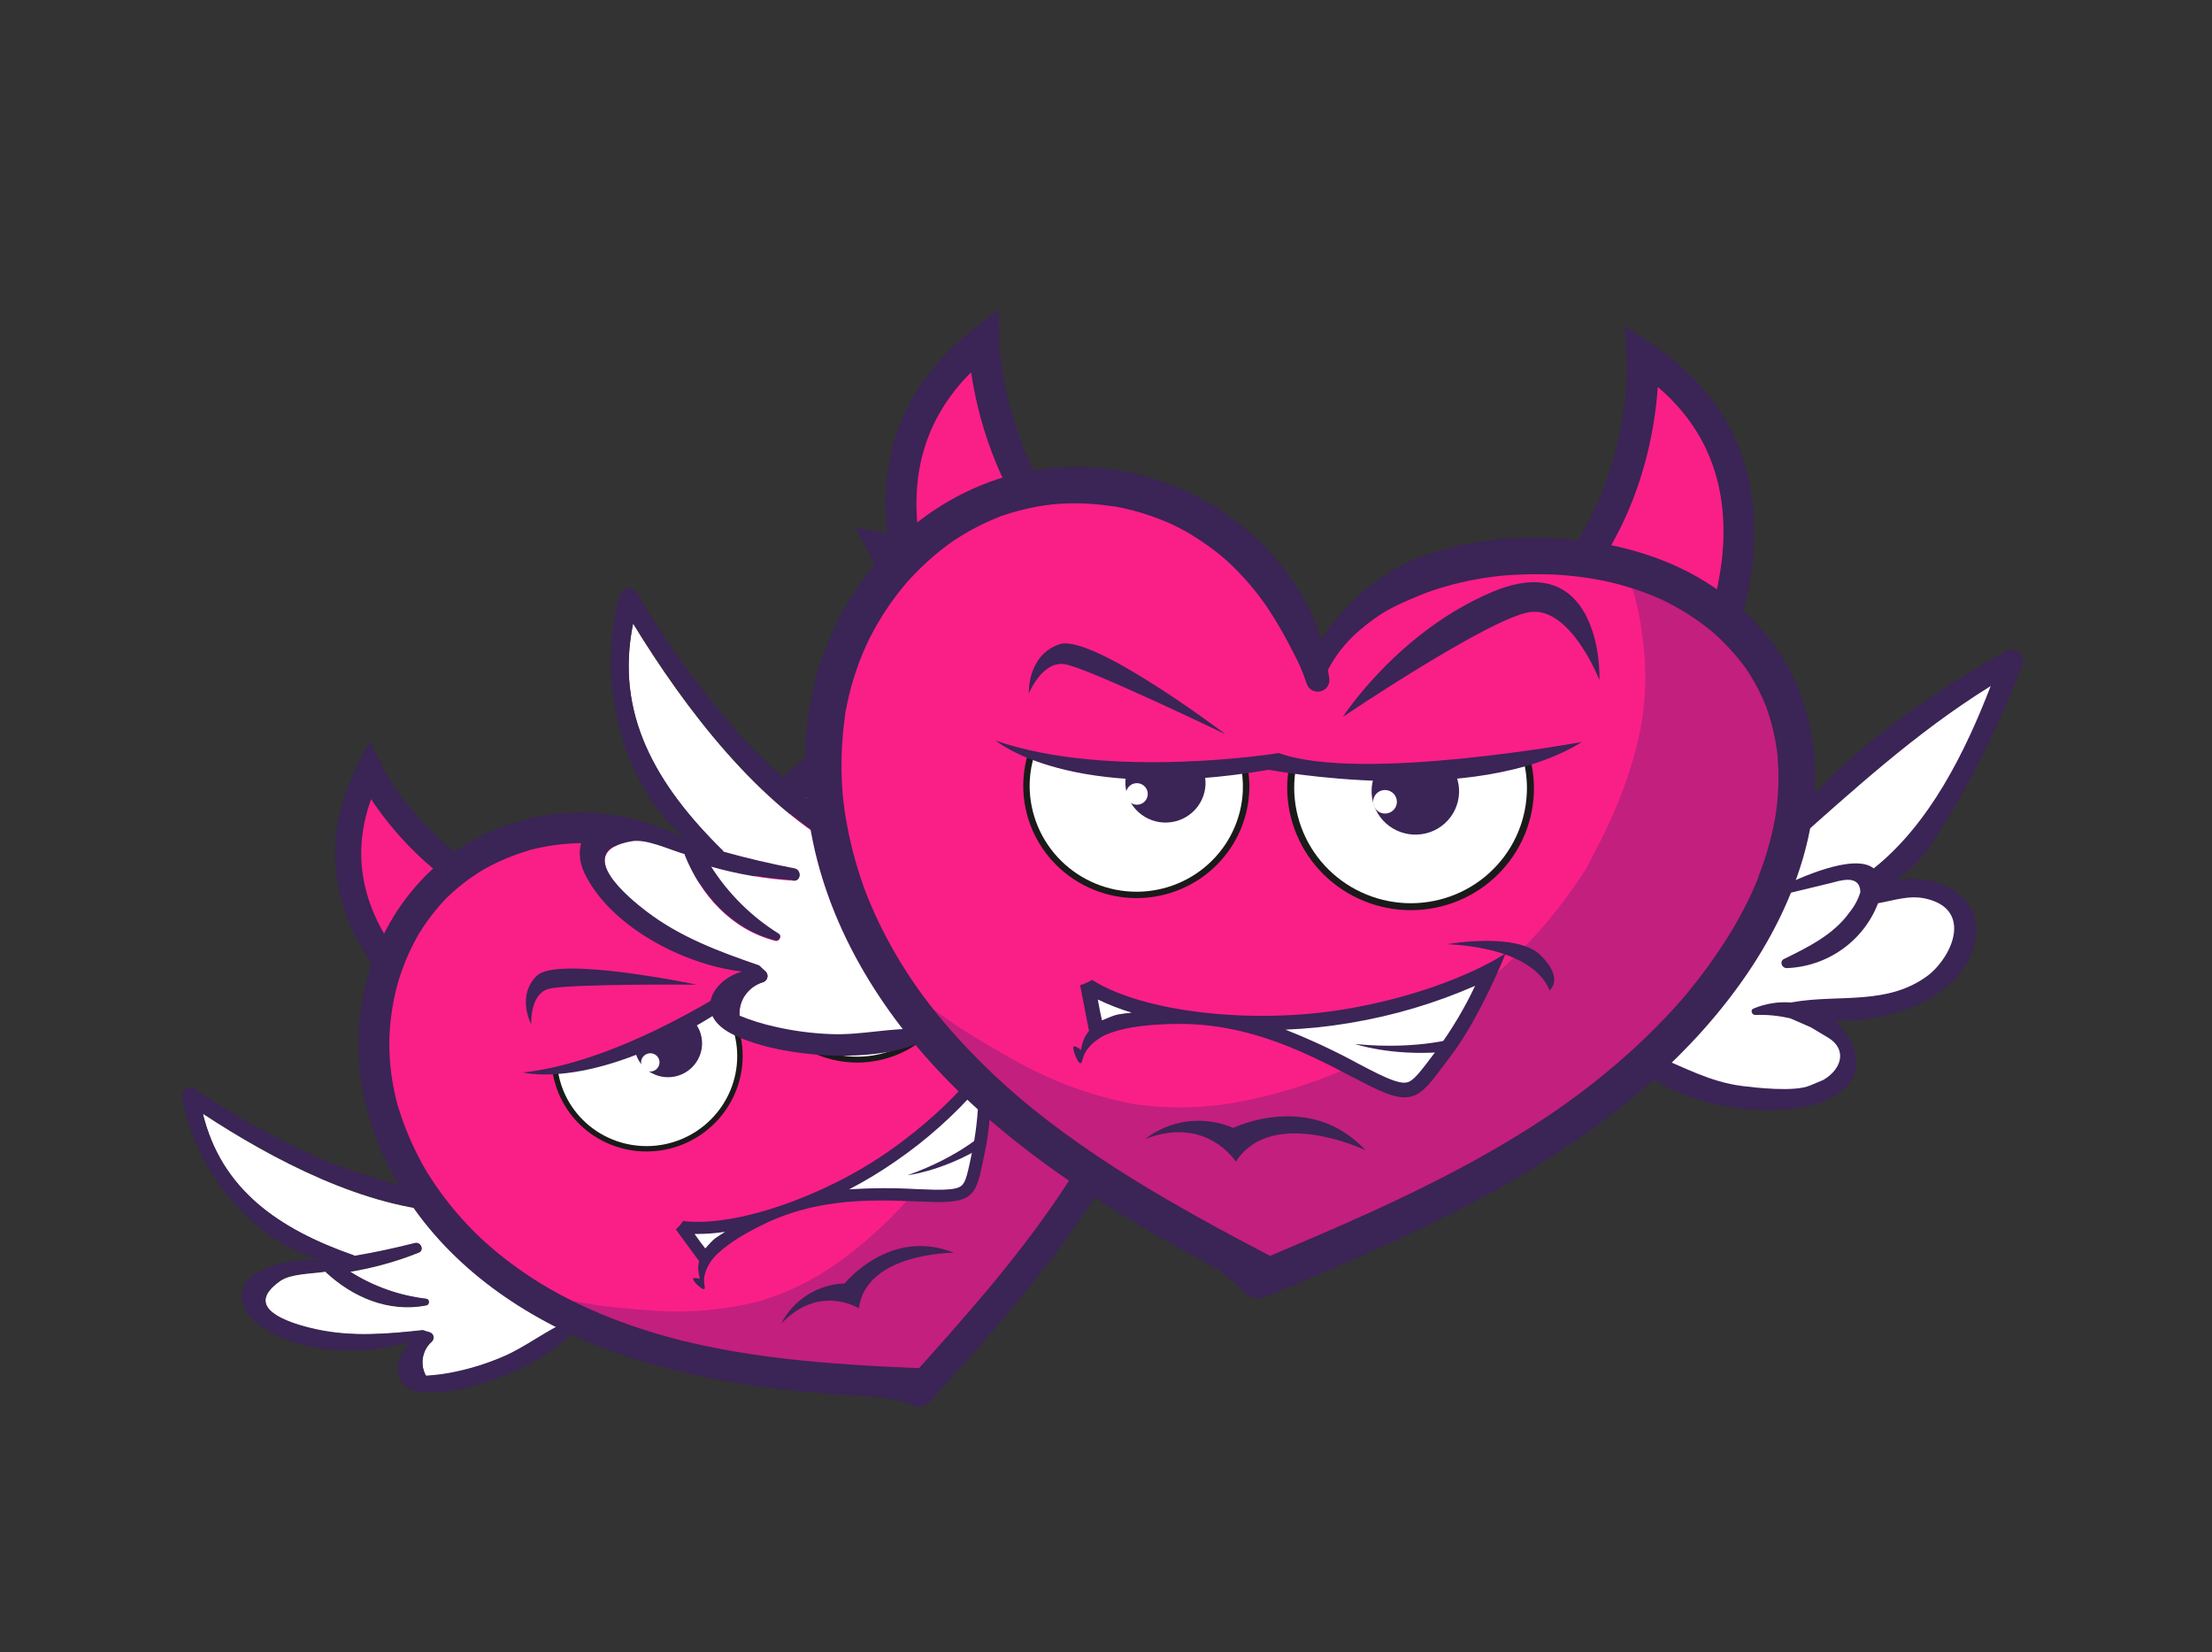 <svg width="83" height="62" viewBox="0 0 83 62" fill="none" xmlns="http://www.w3.org/2000/svg">
<rect x="0" y="0" width="83" height="62" fill="#333333" stroke="none"/>
<g clip-path="url(#clip0_2077_19499)">
<path d="M7.613 41.79C8.305 44.638 10.444 46.106 13.261 47.11C13.278 47.115 13.294 47.124 13.308 47.136C14.072 47.004 14.83 46.845 15.584 46.654C15.793 46.602 15.926 46.919 15.717 47.001C14.883 47.334 14.016 47.575 13.131 47.721C13.997 48.275 14.98 48.626 16.006 48.746C16.132 48.767 16.123 48.958 15.997 48.983C14.574 49.257 13.227 48.668 12.233 47.74L12.225 47.715C11.668 47.798 10.911 47.791 10.521 48.062C8.889 49.205 11.305 49.767 11.902 49.896C13.202 50.176 14.532 50.062 15.849 49.923C15.878 49.921 15.907 49.93 15.929 49.949C15.952 49.967 15.966 49.994 15.969 50.024C16.011 49.998 16.061 49.99 16.11 49.999C16.158 50.009 16.201 50.037 16.23 50.077C16.259 50.116 16.273 50.164 16.268 50.213C16.263 50.261 16.241 50.306 16.205 50.34C16.026 50.5 15.907 50.716 15.868 50.952C15.829 51.187 15.872 51.428 15.99 51.635C16.378 51.614 16.764 51.562 17.143 51.478C17.723 51.353 18.289 51.174 18.835 50.943C19.755 50.569 20.537 49.895 21.444 49.543C21.492 49.492 21.541 49.441 21.592 49.395C19.881 48.276 18.308 46.962 16.905 45.479C13.712 45.341 10.242 43.52 7.613 41.79Z" fill="white"/>
<path d="M16.424 44.958C14.977 44.417 13.435 44.075 12.007 43.464C10.363 42.741 8.79 41.867 7.309 40.856C7.257 40.822 7.196 40.804 7.133 40.805C7.071 40.806 7.011 40.826 6.96 40.862C6.909 40.898 6.871 40.949 6.851 41.007C6.829 41.065 6.827 41.128 6.843 41.188C7.294 43.829 9.434 46.667 12.234 47.319C11.318 47.176 10.378 47.341 9.563 47.788C8.843 48.258 8.992 49.106 9.558 49.589C10.969 50.781 13.629 50.931 15.456 50.314C14.703 50.972 14.649 52.16 15.937 52.241C17.578 52.345 20.739 51.143 21.699 49.721C21.754 49.671 21.806 49.618 21.856 49.563M21.435 49.521C20.528 49.873 19.744 50.542 18.826 50.921C18.281 51.152 17.715 51.331 17.135 51.456C16.756 51.541 16.37 51.594 15.982 51.615C15.866 51.407 15.824 51.166 15.865 50.93C15.904 50.694 16.024 50.479 16.205 50.32C16.241 50.287 16.263 50.242 16.268 50.194C16.272 50.146 16.259 50.097 16.23 50.059C16.199 50.02 16.157 49.993 16.109 49.98C16.067 49.968 16.06 49.967 15.999 49.948L15.932 49.925C15.906 49.913 15.878 49.906 15.849 49.906C14.516 50.053 13.205 50.16 11.895 49.879C11.298 49.749 8.882 49.187 10.514 48.043C10.899 47.77 11.661 47.78 12.219 47.697L12.227 47.722C13.22 48.648 14.567 49.238 15.992 48.965C16.111 48.941 16.126 48.746 16 48.728C14.975 48.608 13.991 48.257 13.125 47.703C14.01 47.556 14.877 47.315 15.711 46.983C15.92 46.899 15.793 46.593 15.579 46.634C14.823 46.825 14.067 46.99 13.302 47.118C13.289 47.105 13.273 47.096 13.256 47.09C10.436 46.105 8.301 44.622 7.607 41.771C10.243 43.494 13.713 45.336 16.896 45.451C18.299 46.934 19.872 48.249 21.583 49.368C21.532 49.414 21.484 49.466 21.435 49.516L21.435 49.521Z" fill="#3B2456"/>
<path d="M48.453 32.194C47.933 32.312 47.572 32.677 47.157 32.969C47.203 33.599 47.062 34.228 46.752 34.78C46.44 35.332 45.974 35.782 45.409 36.075C45.265 36.139 45.105 35.974 45.208 35.848C45.766 35.169 46.325 34.459 46.464 33.592C46.521 33.362 46.532 33.123 46.498 32.89C46.238 32.357 45.738 32.863 45.532 33.024C45.144 33.344 44.745 33.653 44.355 33.97C44.234 34.066 44.055 33.914 44.156 33.8C44.508 33.362 45.771 31.826 46.56 32.028C47.565 29.991 47.618 27.47 47.453 25.202C45.914 27.578 44.9 30.092 43.783 32.683C43.74 34.621 43.539 36.553 43.18 38.46C43.071 39.094 42.949 39.729 42.816 40.366C43.794 40.312 44.743 40.383 45.728 40.063C46.146 39.926 47.598 39.443 47.756 38.987L46.916 37.446L46.195 37.469C45.825 37.544 45.467 37.671 45.132 37.845C45.029 37.894 44.915 37.773 44.993 37.688C45.27 37.378 45.619 37.14 46.009 36.995C46.009 36.995 46.004 36.98 46.035 36.972C47.264 36.101 48.839 35.789 49.56 34.334C50.027 33.421 49.931 31.86 48.453 32.194Z" fill="white"/>
<path d="M42.679 40.993C44.592 41.456 47.78 40.48 48.664 38.89C49.093 38.116 48.585 37.372 47.832 37.038C47.738 36.998 47.641 36.965 47.541 36.939C49.189 36.174 50.748 34.656 50.528 32.966C50.308 31.299 48.501 31.252 47.361 32.076C47.863 31.334 47.969 30.372 48.043 29.522C48.224 27.722 48.241 25.911 48.094 24.11C48.077 24.044 48.042 23.985 47.994 23.938C47.944 23.89 47.881 23.857 47.813 23.844C47.746 23.83 47.676 23.835 47.612 23.859C47.548 23.883 47.492 23.923 47.45 23.977C45.939 26.114 44.527 28.5 43.779 31.009" fill="#3B2456"/>
<path d="M48.482 32.189C47.962 32.307 47.6 32.674 47.185 32.964C47.232 33.593 47.091 34.222 46.779 34.774C46.469 35.326 46.002 35.776 45.438 36.068C45.287 36.133 45.133 35.968 45.236 35.842C45.778 35.165 46.344 34.454 46.493 33.586C46.549 33.356 46.56 33.117 46.526 32.884C46.256 32.353 45.757 32.86 45.561 33.018C45.171 33.339 44.774 33.647 44.383 33.964C44.262 34.061 44.084 33.908 44.183 33.794C44.537 33.363 45.801 31.833 46.589 32.021C47.593 29.986 47.644 27.449 47.482 25.197C45.942 27.571 44.929 30.085 43.812 32.677C43.769 34.615 43.567 36.547 43.207 38.454C43.098 39.088 42.977 39.724 42.843 40.361C43.822 40.306 44.77 40.378 45.756 40.058C46.131 39.935 47.349 39.531 47.702 39.12L48.004 38.787C48.396 38.217 48.273 37.584 47.586 37.506L46.936 37.441L46.232 37.462C45.862 37.538 45.504 37.665 45.169 37.839C45.066 37.887 44.952 37.767 45.03 37.681C45.307 37.371 45.657 37.134 46.048 36.989C46.055 36.972 46.058 36.971 46.058 36.971L46.064 36.97C47.294 36.098 48.868 35.787 49.617 34.329C50.054 33.415 49.959 31.854 48.482 32.189Z" fill="white"/>
<path d="M33.01 20.436C33.01 20.436 34.827 23.705 33.974 27.616L39.058 29.025C39.058 29.025 39.629 21.381 33.01 20.436Z" fill="#FA1F87"/>
<path d="M34.545 27.265L38.584 28.379C38.564 27.302 38.383 26.235 38.047 25.213C37.305 23.04 35.899 21.662 33.862 21.108C34.337 22.321 35.003 24.62 34.545 27.265ZM39.511 29.656L33.39 27.965L33.488 27.516C34.289 23.841 32.59 20.706 32.573 20.674L32.097 19.813L33.079 19.952C35.98 20.366 38.022 22.086 38.982 24.927C39.419 26.257 39.612 27.655 39.55 29.056L39.511 29.656Z" fill="#3B2456"/>
<path d="M17.422 38.781L19.198 33.827C15.498 32.269 13.863 28.907 13.863 28.907C10.826 34.841 17.422 38.781 17.422 38.781Z" fill="#FA1F87"/>
<path d="M13.926 29.985C13.21 31.961 13.53 33.9 14.886 35.756C15.531 36.618 16.302 37.38 17.174 38.016L18.582 34.089C16.146 32.935 14.644 31.073 13.926 29.985ZM17.166 39.201C15.981 38.445 14.944 37.482 14.104 36.359C12.328 33.941 12.094 31.289 13.423 28.687L13.874 27.807L14.307 28.691C14.318 28.725 15.916 31.912 19.392 33.373L19.816 33.551L17.681 39.507L17.166 39.201Z" fill="#3B2456"/>
<path d="M34.233 52.208C29.548 52.331 24.92 51.222 20.819 48.995C19.248 48.139 17.75 47.107 16.599 45.744C15.008 43.842 14.18 41.421 14.274 38.943C14.387 36.465 15.414 34.111 17.159 32.328C18.474 30.994 20.831 31.082 22.691 31.3C24.571 31.515 26.304 32.403 27.565 33.799C28.266 31.691 29.503 29.863 31.319 28.555C33.136 27.247 35.454 26.599 37.664 26.925C39.873 27.252 41.939 28.583 43.001 30.537C43.825 32.051 44.026 33.843 43.822 35.554C43.618 37.264 43.032 38.915 42.356 40.506C41.784 41.886 41.102 43.218 40.316 44.491C39.35 46.022 38.189 47.416 37.028 48.816C36.104 49.936 35.159 51.093 34.233 52.208Z" fill="#FA1F87"/>
<path opacity="0.25" d="M43.416 31.803C42.792 29.582 41.171 27.551 38.996 26.67C38.709 26.557 38.414 26.464 38.115 26.389C38.048 26.375 37.98 26.375 37.913 26.389C37.846 26.403 37.784 26.431 37.729 26.472L37.669 26.364C37.263 26.41 36.861 26.484 36.465 26.584C36.469 26.595 36.473 26.608 36.477 26.621C36.51 26.678 36.543 26.735 36.575 26.794C36.306 26.591 36.021 26.409 35.723 26.25C35.652 26.221 35.572 26.219 35.499 26.244C35.427 26.269 35.366 26.32 35.328 26.387C35.291 26.454 35.278 26.531 35.293 26.605C35.308 26.68 35.349 26.746 35.408 26.793C35.893 27.239 36.317 27.744 36.672 28.297C36.761 28.43 36.848 28.564 36.932 28.698C36.977 28.771 37.02 28.844 37.064 28.916C37.064 28.916 37.08 28.945 37.088 28.957L37.161 29.084C37.326 29.38 37.473 29.685 37.602 29.997C37.663 30.145 37.721 30.295 37.773 30.447C37.8 30.528 37.826 30.609 37.852 30.689L37.887 30.796L37.898 30.827C37.9 30.836 37.904 30.848 37.91 30.864C37.931 30.928 37.951 30.992 37.963 31.058L37.971 31.082C37.994 31.153 38.009 31.227 38.025 31.299C38.074 31.5 38.117 31.703 38.154 31.907C38.295 32.712 38.367 33.528 38.37 34.345C38.372 34.507 38.369 34.732 38.364 34.941C38.358 35.17 38.348 35.398 38.336 35.626C38.331 35.736 38.325 35.843 38.323 35.949C38.288 36.222 38.246 36.494 38.196 36.765C38.146 37.036 38.092 37.298 38.03 37.562C38 37.69 37.968 37.817 37.935 37.946L37.904 38.073L37.848 38.265C37.699 38.778 37.525 39.283 37.326 39.779C37.127 40.276 36.902 40.771 36.653 41.265C36.528 41.508 36.398 41.746 36.262 41.98L36.221 42.053L36.212 42.066L36.111 42.236C36.038 42.358 35.965 42.477 35.888 42.596C35.308 43.51 34.647 44.373 33.915 45.173C33.828 45.269 33.741 45.365 33.645 45.462L33.508 45.604L33.472 45.642L33.414 45.699C33.208 45.904 32.996 46.104 32.78 46.3C32.35 46.688 31.898 47.051 31.425 47.386C30.972 47.711 30.493 47.995 29.991 48.238C29.727 48.366 29.458 48.483 29.185 48.587C29.052 48.638 28.919 48.685 28.784 48.729L28.58 48.796C28.481 48.828 28.508 48.819 28.408 48.843C27.197 49.144 25.948 49.26 24.705 49.187C24.055 49.15 23.409 49.092 22.763 49.016C22.117 48.94 21.499 48.815 20.877 48.684C20.559 48.62 20.241 48.552 19.927 48.484C19.846 48.474 19.764 48.497 19.699 48.546C19.634 48.595 19.591 48.668 19.58 48.748C19.571 48.828 19.594 48.908 19.643 48.972C19.692 49.036 19.764 49.078 19.844 49.091C20.841 49.352 21.844 49.612 22.854 49.834C22.863 49.899 22.893 49.958 22.938 50.004C22.983 50.051 23.042 50.082 23.106 50.094C23.85 50.247 24.593 50.403 25.335 50.572C25.695 50.653 26.05 50.755 26.406 50.852C26.784 50.957 27.174 51.029 27.557 51.109C29.027 51.412 30.502 51.723 31.988 51.952C32.7 52.061 33.467 52.123 34.17 51.944C34.883 51.758 35.523 51.361 36.005 50.807C36.443 50.33 36.773 49.773 37.122 49.238L38.361 47.334C39.904 44.962 41.547 42.6 42.634 39.977C43.691 37.409 44.175 34.525 43.416 31.803Z" fill="#232364"/>
<path d="M34.122 52.66C34.246 52.749 34.4 52.787 34.552 52.766C34.704 52.744 34.842 52.666 34.937 52.547C37.077 50.164 39.229 47.767 40.974 45.077C42.614 42.545 43.905 39.748 44.379 36.765C44.87 33.675 44.436 30.253 42.104 27.981C41.046 26.954 39.648 26.332 38.19 26.104C36.582 25.854 34.927 26.113 33.404 26.672C31.969 27.199 30.564 27.997 29.478 29.081C29.189 29.349 28.933 29.65 28.714 29.977C28.514 30.293 28.333 30.619 28.172 30.956C27.881 31.584 27.692 32.253 27.612 32.938C27.399 32.692 27.166 32.463 26.915 32.254C26.33 31.784 25.678 31.404 24.98 31.124C23.539 30.526 21.954 30.346 20.41 30.605C18.813 30.868 17.327 31.594 16.14 32.692C15.071 33.712 14.288 34.991 13.869 36.402C13.439 37.822 13.341 39.319 13.584 40.779C13.869 42.344 14.484 43.83 15.39 45.139C17.182 47.783 19.957 49.606 22.939 50.695C26.199 51.885 29.685 52.251 33.136 52.424M43.395 33.818C43.438 34.571 43.409 35.328 43.31 36.077C43.224 36.767 43.093 37.451 42.919 38.125C42.868 38.332 42.86 38.351 42.8 38.556C42.75 38.729 42.697 38.901 42.642 39.07C42.53 39.411 42.409 39.749 42.279 40.084C42.026 40.737 41.74 41.377 41.426 42.007C41.263 42.33 41.094 42.649 40.918 42.964C40.748 43.267 40.628 43.471 40.428 43.795C38.827 46.4 36.821 48.725 34.782 51.003L34.484 51.335C32.801 51.264 31.126 51.171 29.458 50.979C28.596 50.88 27.743 50.752 26.894 50.587C26.49 50.51 26.088 50.422 25.689 50.326C25.302 50.23 25.084 50.171 24.686 50.055C23.954 49.841 23.235 49.586 22.531 49.293C22.177 49.145 21.827 48.985 21.481 48.814C21.155 48.652 20.813 48.469 20.571 48.326C19.928 47.95 19.314 47.526 18.735 47.059C18.443 46.823 18.162 46.575 17.893 46.315L17.877 46.299C17.869 46.292 17.862 46.285 17.855 46.277C17.827 46.251 17.801 46.223 17.773 46.196C17.705 46.127 17.639 46.059 17.572 45.989C17.441 45.849 17.312 45.707 17.185 45.562C16.947 45.286 16.721 45 16.507 44.705C16.407 44.565 16.309 44.424 16.214 44.28C16.162 44.2 16.111 44.12 16.06 44.039L15.999 43.941C15.993 43.922 15.982 43.913 15.978 43.906C15.975 43.899 15.973 43.889 15.959 43.873C15.587 43.23 15.28 42.552 15.043 41.848C15.02 41.776 14.996 41.704 14.974 41.636C14.959 41.59 14.945 41.546 14.93 41.5L14.916 41.458C14.868 41.274 14.824 41.088 14.786 40.901C14.718 40.568 14.669 40.231 14.64 39.892C14.626 39.733 14.617 39.574 14.612 39.415C14.61 39.361 14.61 39.309 14.609 39.255C14.606 39.248 14.608 39.228 14.607 39.214C14.608 39.138 14.609 39.061 14.61 38.979C14.621 38.633 14.652 38.288 14.703 37.946C14.752 37.613 14.82 37.283 14.907 36.958C14.913 36.94 14.939 36.843 14.947 36.819C14.973 36.735 15 36.651 15.028 36.566C15.084 36.399 15.146 36.233 15.212 36.069C15.338 35.76 15.483 35.457 15.646 35.165L15.692 35.082L15.731 35.018C15.773 34.95 15.815 34.884 15.858 34.818C15.955 34.67 16.056 34.527 16.162 34.386C16.264 34.252 16.369 34.123 16.479 33.995C16.526 33.942 16.573 33.89 16.621 33.837L16.708 33.742L16.741 33.708L16.773 33.678C17.032 33.427 17.308 33.195 17.6 32.983C17.741 32.881 17.89 32.783 18.033 32.693C18.137 32.629 18.278 32.55 18.458 32.457C18.786 32.29 19.125 32.147 19.473 32.028C19.564 31.998 19.656 31.968 19.748 31.938L19.825 31.913L19.904 31.887C20.091 31.839 20.28 31.798 20.47 31.763C20.841 31.695 21.217 31.654 21.594 31.64L21.756 31.636C21.843 31.636 21.931 31.638 22.018 31.641C22.209 31.648 22.399 31.663 22.59 31.69C22.93 31.73 23.267 31.792 23.598 31.875L23.617 31.878L23.636 31.885L23.766 31.921C23.844 31.944 23.92 31.968 23.997 31.993C24.17 32.054 24.337 32.111 24.504 32.18C24.82 32.31 25.129 32.457 25.427 32.622L25.524 32.675L25.559 32.696C25.636 32.742 25.708 32.789 25.789 32.837C25.941 32.932 26.092 33.031 26.241 33.133C26.522 33.324 26.794 33.532 27.063 33.738C27.32 33.934 27.56 34.15 27.781 34.385C27.843 34.455 27.93 34.498 28.024 34.506C28.118 34.514 28.212 34.486 28.286 34.428C28.361 34.37 28.41 34.286 28.425 34.194C28.439 34.101 28.417 34.007 28.364 33.93C28.314 33.855 28.262 33.781 28.211 33.708C28.237 33.138 28.377 32.579 28.622 32.062C28.752 31.778 28.903 31.505 29.076 31.245C29.27 30.973 29.482 30.714 29.71 30.469C29.924 30.224 30.154 29.992 30.398 29.775C30.656 29.545 30.926 29.328 31.207 29.126C31.345 29.027 31.484 28.932 31.625 28.84C31.7 28.791 31.776 28.744 31.852 28.697L31.951 28.636L32.002 28.607C32.329 28.422 32.661 28.248 33.002 28.091C33.685 27.772 34.401 27.528 35.136 27.365C35.513 27.285 35.895 27.229 36.279 27.196C36.466 27.181 36.653 27.171 36.842 27.167C36.842 27.167 36.986 27.169 37.002 27.169C37.099 27.171 37.194 27.175 37.289 27.18C37.633 27.201 37.975 27.244 38.313 27.309C38.451 27.337 38.59 27.366 38.726 27.402L38.807 27.425L38.916 27.457C39.007 27.485 39.098 27.515 39.183 27.549C39.497 27.658 39.802 27.791 40.095 27.946L40.169 27.985C40.18 27.992 40.227 28.018 40.239 28.026C40.312 28.069 40.386 28.114 40.456 28.161C40.599 28.255 40.738 28.354 40.873 28.459C41.002 28.559 41.126 28.666 41.246 28.776C41.274 28.801 41.302 28.828 41.329 28.854L41.343 28.867C41.346 28.874 41.357 28.881 41.367 28.892C41.432 28.961 41.499 29.03 41.563 29.102C41.787 29.351 41.993 29.616 42.178 29.896C42.221 29.96 42.262 30.024 42.302 30.09L42.316 30.112L42.324 30.136L42.381 30.235C42.465 30.386 42.543 30.534 42.618 30.696C42.765 31.009 42.892 31.331 42.998 31.661C43.059 31.847 43.084 31.941 43.123 32.099C43.17 32.292 43.211 32.486 43.245 32.682C43.314 33.058 43.361 33.438 43.386 33.821L43.395 33.818Z" fill="#3B2456"/>
<path d="M28.975 36.939C28.797 36.997 28.62 37.068 28.438 37.131C28.477 37.25 28.516 37.369 28.566 37.485C28.762 37.956 29.05 38.383 29.413 38.743C29.777 39.102 30.209 39.386 30.684 39.58C31.159 39.773 31.668 39.871 32.183 39.869C32.697 39.866 33.207 39.763 33.682 39.566C34.157 39.368 34.59 39.08 34.954 38.718C35.318 38.355 35.607 37.925 35.804 37.453C36.001 36.98 36.103 36.474 36.104 35.964C36.104 35.454 36.003 34.949 35.807 34.478C35.65 34.102 35.433 33.753 35.166 33.445C33.493 35.104 31.119 36.194 28.975 36.939Z" fill="#1A1A1A"/>
<path d="M28.975 36.939L28.647 37.057C28.683 37.173 28.724 37.288 28.771 37.4C28.956 37.844 29.228 38.247 29.571 38.586C29.913 38.925 30.321 39.193 30.769 39.375C31.217 39.557 31.697 39.65 32.182 39.648C32.667 39.646 33.148 39.549 33.596 39.362C34.502 38.986 35.222 38.269 35.598 37.369C35.973 36.469 35.975 35.459 35.601 34.563C35.455 34.212 35.254 33.886 35.006 33.597C33.343 35.17 31.051 36.217 28.975 36.939Z" fill="white"/>
<path d="M30.985 36.149C30.997 36.286 31.031 36.42 31.084 36.547C31.225 36.884 31.495 37.151 31.835 37.29C32.175 37.428 32.558 37.427 32.898 37.286C33.239 37.144 33.51 36.875 33.651 36.536C33.792 36.198 33.793 35.818 33.653 35.481C33.566 35.273 33.429 35.09 33.254 34.948C32.529 35.403 31.77 35.804 30.985 36.149Z" fill="#3B2456"/>
<path d="M31.289 36.871C31.328 36.963 31.401 37.035 31.494 37.073C31.586 37.111 31.69 37.11 31.783 37.072C31.875 37.033 31.949 36.96 31.987 36.868C32.025 36.776 32.026 36.673 31.988 36.581C31.969 36.536 31.941 36.495 31.906 36.46C31.871 36.425 31.829 36.398 31.784 36.38C31.738 36.361 31.689 36.352 31.639 36.352C31.59 36.352 31.541 36.362 31.495 36.381C31.402 36.42 31.329 36.493 31.291 36.585C31.252 36.676 31.252 36.779 31.289 36.871Z" fill="white"/>
<path d="M25.994 38.277C25.049 38.881 24.171 39.371 23.063 39.601C22.551 39.707 21.955 39.778 21.491 39.922C21.238 40.001 20.978 40.056 20.715 40.087C20.753 40.408 20.835 40.722 20.96 41.021C21.323 41.892 22.021 42.583 22.901 42.94C23.78 43.297 24.768 43.293 25.648 42.927C26.527 42.561 27.227 41.865 27.592 40.99C27.957 40.116 27.958 39.136 27.595 38.265C27.468 37.961 27.298 37.676 27.09 37.419C26.748 37.734 26.382 38.02 25.994 38.277Z" fill="#1A1A1A"/>
<path d="M25.994 38.277C25.049 38.881 24.171 39.371 23.063 39.601C22.551 39.707 21.955 39.778 21.491 39.923C21.303 39.981 21.112 40.027 20.917 40.06C20.953 40.364 21.03 40.661 21.148 40.944C21.491 41.765 22.149 42.416 22.979 42.753C23.808 43.09 24.74 43.086 25.57 42.742C26.4 42.397 27.059 41.739 27.404 40.915C27.748 40.09 27.749 39.165 27.406 38.343C27.288 38.061 27.13 37.796 26.938 37.556C26.642 37.819 26.326 38.06 25.994 38.277Z" fill="white"/>
<path d="M23.82 39.392C23.836 39.478 23.861 39.562 23.895 39.644C24.024 39.952 24.272 40.197 24.584 40.324C24.895 40.451 25.246 40.449 25.558 40.32C25.87 40.19 26.118 39.942 26.247 39.632C26.376 39.322 26.377 38.974 26.248 38.665C26.187 38.522 26.1 38.391 25.991 38.279C25.273 38.737 24.592 39.129 23.82 39.392Z" fill="#3B2456"/>
<path d="M24.72 39.728C24.738 39.77 24.747 39.815 24.747 39.86C24.747 39.905 24.738 39.95 24.72 39.991C24.703 40.033 24.677 40.071 24.645 40.103C24.613 40.135 24.575 40.161 24.533 40.178C24.448 40.213 24.352 40.214 24.268 40.179C24.183 40.145 24.115 40.078 24.08 39.995C24.046 39.911 24.046 39.816 24.081 39.732C24.116 39.648 24.183 39.581 24.268 39.546C24.31 39.528 24.355 39.519 24.4 39.519C24.446 39.518 24.491 39.527 24.533 39.544C24.575 39.561 24.613 39.586 24.645 39.617C24.677 39.649 24.703 39.687 24.72 39.728Z" fill="white"/>
<path d="M36.488 32.342C36.488 32.342 30.659 36.522 27.928 36.763C27.928 36.763 23.461 39.827 19.626 40.24C19.626 40.24 22.616 41.049 27.867 37.38C27.867 37.38 34.311 35.725 36.488 32.342Z" fill="#3B2456"/>
<path d="M36.153 30.322C36.153 30.322 34.307 28.576 33.219 29.322C32.131 30.068 29.278 34.856 29.278 34.856C29.278 34.856 29.705 31.655 31.892 29.23C34.079 26.805 35.734 29.365 36.153 30.322Z" fill="#3B2456"/>
<path d="M26.142 36.946C26.142 36.946 20.929 35.847 20.145 36.609C19.361 37.371 19.935 38.439 19.935 38.439C19.935 38.439 19.868 37.31 20.576 37.107C21.284 36.904 26.142 36.946 26.142 36.946Z" fill="#3B2456"/>
<path d="M35.794 47.005C35.794 47.005 32.506 46.99 32.225 49.089C32.225 49.089 30.748 48.149 29.309 49.669C29.535 49.228 29.875 48.854 30.295 48.587C30.715 48.321 31.199 48.171 31.696 48.154C31.696 48.154 33.392 46.038 35.794 47.005Z" fill="#3B2456"/>
<path d="M25.631 45.812C27.538 46.06 30.909 44.912 33.366 43.183C36.107 41.26 37.16 39.448 37.16 39.448C37.16 39.448 37.297 41.618 36.97 43.15C36.644 44.682 36.694 45.135 35.092 45.101C33.489 45.068 31.113 44.786 28.783 45.874C26.453 46.963 26.562 47.718 26.419 47.561C26.325 47.456 25.742 46.65 25.359 46.128C25.463 46.035 25.554 45.929 25.631 45.812Z" fill="#3B2456"/>
<path d="M35.103 44.64C34.886 44.636 34.654 44.626 34.41 44.617C33.562 44.567 32.711 44.57 31.862 44.626C32.474 44.307 33.065 43.949 33.631 43.554C34.773 42.766 35.81 41.839 36.721 40.796C36.72 41.553 36.65 42.309 36.51 43.054C36.482 43.181 36.457 43.3 36.435 43.413C36.267 44.234 36.2 44.452 35.985 44.545C35.828 44.619 35.535 44.645 35.103 44.64ZM26.064 46.299C26.447 46.304 26.83 46.277 27.209 46.219C26.939 46.4 26.689 46.609 26.464 46.843C26.345 46.696 26.214 46.513 26.065 46.305L26.064 46.299Z" fill="white"/>
<path d="M35.359 39.976C35.359 39.976 37.187 38.675 38.197 39.033C39.206 39.392 38.919 39.925 38.919 39.925C38.919 39.925 38.085 38.863 35.359 39.976Z" fill="#3B2456"/>
<path d="M29.427 45.433C29.427 45.433 27.281 46.016 26.742 46.544C26.203 47.072 26.188 47.473 26.2 47.646C26.209 47.759 26.23 47.87 26.261 47.979C26.261 47.979 25.972 47.904 26.005 48.006C26.038 48.108 26.375 48.437 26.436 48.357C26.498 48.277 26.235 47.969 26.703 47.28C27.17 46.591 29.047 45.636 29.047 45.636L29.427 45.433Z" fill="#3B2456"/>
<path d="M37.017 42.436C37.017 42.436 36.044 43.389 34.056 44.095C34.056 44.095 35.233 43.963 36.664 43.15L37.017 42.436Z" fill="#3B2456"/>
</g>
<g clip-path="url(#clip1_2077_19499)">
<path d="M23.754 23.401C23.061 26.791 24.607 29.436 27.111 31.926C27.127 31.94 27.14 31.958 27.148 31.977C28.03 32.221 28.92 32.432 29.822 32.608C30.072 32.658 30.053 33.063 29.789 33.046C28.731 32.981 27.684 32.803 26.665 32.513C27.311 33.541 28.185 34.411 29.22 35.055C29.343 35.141 29.238 35.34 29.091 35.305C27.433 34.88 26.29 33.573 25.695 32.082L25.699 32.051C25.063 31.859 24.258 31.471 23.705 31.564C21.386 31.964 23.684 33.78 24.256 34.219C25.505 35.172 26.983 35.719 28.459 36.234C28.492 36.246 28.518 36.27 28.533 36.301C28.548 36.333 28.549 36.369 28.538 36.402C28.595 36.396 28.653 36.412 28.7 36.446C28.746 36.481 28.778 36.533 28.789 36.59C28.8 36.646 28.791 36.705 28.762 36.754C28.732 36.803 28.686 36.84 28.631 36.858C28.358 36.939 28.122 37.11 27.962 37.342C27.802 37.574 27.727 37.853 27.749 38.134C28.174 38.307 28.612 38.445 29.06 38.547C29.741 38.705 30.437 38.798 31.136 38.826C32.307 38.89 33.481 38.563 34.627 38.643C34.705 38.613 34.783 38.583 34.861 38.561C33.596 36.504 32.577 34.308 31.825 32.018C28.483 30.263 25.693 26.572 23.754 23.401Z" fill="white"/>
<path d="M31.572 31.22C30.3 29.913 28.824 28.772 27.606 27.401C26.214 25.8 24.973 24.076 23.9 22.25C23.861 22.187 23.805 22.138 23.738 22.107C23.671 22.077 23.596 22.067 23.524 22.08C23.452 22.094 23.386 22.128 23.335 22.18C23.282 22.232 23.248 22.298 23.236 22.37C22.388 25.419 23.246 29.527 25.909 31.633C25.002 31.019 23.914 30.722 22.819 30.79C21.813 30.93 21.546 31.91 21.908 32.711C22.815 34.694 25.581 36.193 27.843 36.454C26.708 36.778 26.052 38.019 27.387 38.754C29.088 39.691 33.069 39.998 34.81 38.962C34.894 38.936 34.977 38.907 35.057 38.872M34.63 38.615C33.483 38.535 32.309 38.856 31.138 38.798C30.439 38.77 29.744 38.677 29.062 38.519C28.614 38.419 28.175 38.282 27.751 38.109C27.731 37.828 27.808 37.549 27.969 37.318C28.13 37.086 28.367 36.916 28.64 36.837C28.695 36.82 28.741 36.783 28.771 36.734C28.8 36.685 28.81 36.626 28.798 36.57C28.785 36.514 28.754 36.463 28.709 36.426C28.67 36.392 28.663 36.387 28.607 36.336L28.548 36.278C28.526 36.252 28.499 36.23 28.468 36.215C26.97 35.702 25.516 35.157 24.258 34.196C23.685 33.758 21.387 31.942 23.707 31.54C24.256 31.443 25.065 31.837 25.702 32.028L25.698 32.06C26.293 33.549 27.436 34.856 29.095 35.283C29.234 35.317 29.348 35.116 29.223 35.033C28.188 34.389 27.314 33.519 26.667 32.491C27.686 32.78 28.734 32.958 29.791 33.024C30.058 33.04 30.076 32.649 29.826 32.584C28.923 32.408 28.033 32.204 27.15 31.955C27.143 31.935 27.131 31.917 27.115 31.903C24.599 29.431 23.064 26.773 23.759 23.377C25.707 26.545 28.486 30.258 31.829 31.984C32.58 34.274 33.599 36.47 34.865 38.527C34.787 38.55 34.709 38.582 34.632 38.61L34.63 38.615Z" fill="#3B2456"/>
<path d="M72.211 33.703C71.597 33.568 71.027 33.776 70.437 33.88C70.17 34.575 69.702 35.176 69.093 35.609C68.482 36.042 67.757 36.288 67.007 36.316C66.821 36.313 66.732 36.056 66.906 35.973C67.844 35.529 68.799 35.052 69.384 34.195C69.56 33.978 69.692 33.73 69.773 33.463C69.763 32.763 68.975 33.052 68.674 33.12C68.097 33.266 67.516 33.395 66.941 33.538C66.762 33.58 66.648 33.327 66.812 33.256C67.409 32.966 69.531 31.96 70.273 32.573C72.372 30.903 73.698 28.237 74.662 25.731C71.823 27.494 69.474 29.669 66.978 31.875C65.956 33.924 64.768 35.886 63.425 37.743C62.989 38.365 62.54 38.983 62.077 39.596C63.149 40.031 64.127 40.584 65.34 40.737C65.855 40.802 67.65 41.017 68.048 40.61L67.927 38.54L67.144 38.202C66.711 38.095 66.265 38.051 65.82 38.069C65.686 38.069 65.624 37.882 65.75 37.83C66.202 37.639 66.695 37.56 67.185 37.602C67.185 37.602 67.187 37.584 67.224 37.59C68.976 37.278 70.815 37.737 72.317 36.547C73.275 35.806 73.959 34.09 72.211 33.703Z" fill="white"/>
<path d="M61.615 40.197C63.425 41.655 67.322 42.217 69.068 40.964C69.915 40.352 69.747 39.302 69.111 38.566C69.03 38.476 68.943 38.392 68.85 38.314C70.995 38.326 73.424 37.488 74.04 35.573C74.643 33.682 72.737 32.721 71.105 33.028C72.014 32.489 72.612 31.514 73.118 30.644C74.217 28.812 75.147 26.885 75.897 24.887C75.912 24.809 75.905 24.728 75.876 24.653C75.847 24.577 75.796 24.511 75.73 24.462C75.666 24.413 75.589 24.384 75.508 24.377C75.428 24.37 75.348 24.385 75.276 24.421C72.587 25.944 69.877 27.782 67.815 30.086" fill="#3B2456"/>
<path d="M72.245 33.714C71.63 33.578 71.059 33.788 70.47 33.89C70.203 34.585 69.735 35.186 69.125 35.618C68.516 36.051 67.791 36.297 67.04 36.325C66.847 36.319 66.766 36.065 66.939 35.983C67.859 35.532 68.821 35.058 69.418 34.205C69.593 33.988 69.725 33.739 69.806 33.471C69.784 32.769 68.997 33.059 68.708 33.129C68.13 33.276 67.55 33.405 66.973 33.547C66.795 33.589 66.682 33.337 66.845 33.265C67.44 32.982 69.561 31.985 70.307 32.582C72.404 30.913 73.735 28.229 74.696 25.741C71.856 27.503 69.508 29.678 67.01 31.885C65.989 33.934 64.801 35.896 63.457 37.752C63.022 38.374 62.572 38.992 62.108 39.606C63.181 40.039 64.158 40.594 65.373 40.748C65.835 40.805 67.34 40.986 67.924 40.726L68.413 40.522C69.12 40.109 69.306 39.372 68.611 38.943L67.95 38.547L67.187 38.214C66.754 38.109 66.308 38.065 65.862 38.083C65.728 38.082 65.667 37.896 65.793 37.843C66.246 37.652 66.738 37.575 67.229 37.616C67.245 37.602 67.249 37.603 67.249 37.603L67.256 37.604C69.009 37.292 70.847 37.751 72.38 36.571C73.308 35.815 73.991 34.099 72.245 33.714Z" fill="white"/>
<path d="M61.632 13.371C61.632 13.371 61.928 17.778 59.049 21.527L63.771 25.59C63.771 25.59 68.227 17.711 61.632 13.371Z" fill="#FA1F87"/>
<path d="M59.835 21.439L63.589 24.662C64.11 23.501 64.454 22.271 64.609 21.01C64.91 18.314 64.102 16.135 62.204 14.518C62.102 16.053 61.655 18.844 59.835 21.439ZM63.936 26.492L58.249 21.605L58.579 21.175C61.285 17.652 61.048 13.448 61.045 13.405L60.971 12.247L61.95 12.889C64.841 14.791 66.156 17.656 65.751 21.174C65.55 22.815 65.052 24.406 64.281 25.871L63.936 26.492Z" fill="#3B2456"/>
<path d="M35.748 25.123L40.139 20.725C36.97 17.199 36.915 12.783 36.915 12.783C30.685 17.594 35.748 25.123 35.748 25.123Z" fill="#FA1F87"/>
<path d="M36.44 13.967C34.68 15.718 34.047 17.951 34.56 20.615C34.816 21.861 35.256 23.063 35.867 24.181L39.348 20.695C37.327 18.236 36.66 15.491 36.44 13.967ZM35.263 25.444C34.378 24.039 33.754 22.489 33.422 20.867C32.741 17.389 33.826 14.438 36.556 12.328L37.48 11.614L37.498 12.777C37.493 12.818 37.596 17.027 40.573 20.337L40.937 20.741L35.659 26.029L35.263 25.444Z" fill="#3B2456"/>
<path d="M46.948 47.928C41.881 45.701 37.496 42.188 34.236 37.744C32.989 36.039 31.908 34.182 31.365 32.148C30.622 29.314 30.956 26.312 32.304 23.712C33.671 21.122 35.953 19.124 38.715 18.098C40.79 17.335 43.264 18.615 45.142 19.783C47.042 20.959 48.446 22.781 49.09 24.906C50.9 23.007 53.142 21.677 55.74 21.194C58.339 20.71 61.142 21.186 63.338 22.646C65.534 24.107 67.071 26.569 67.222 29.191C67.34 31.222 66.653 33.238 65.574 34.962C64.495 36.687 63.038 38.156 61.515 39.515C60.21 40.701 58.81 41.781 57.331 42.745C55.529 43.894 53.586 44.8 51.642 45.711C50.091 46.442 48.498 47.203 46.948 47.928Z" fill="#FA1F87"/>
<path opacity="0.25" d="M67.028 30.751C67.478 28.064 66.769 25.078 64.889 23.042C64.639 22.778 64.372 22.529 64.089 22.299C64.026 22.25 63.952 22.216 63.874 22.197C63.796 22.179 63.715 22.177 63.636 22.193L63.626 22.048C63.169 21.893 62.703 21.769 62.229 21.677C62.227 21.691 62.225 21.706 62.224 21.722C62.23 21.8 62.236 21.878 62.241 21.957C62.056 21.605 61.843 21.267 61.605 20.947C61.543 20.88 61.459 20.837 61.369 20.828C61.278 20.818 61.187 20.842 61.114 20.895C61.04 20.947 60.988 21.023 60.966 21.11C60.944 21.197 60.955 21.289 60.995 21.369C61.288 22.088 61.487 22.842 61.588 23.611C61.616 23.798 61.642 23.985 61.664 24.171C61.676 24.271 61.685 24.37 61.695 24.47C61.695 24.47 61.698 24.509 61.7 24.525L61.715 24.698C61.742 25.097 61.745 25.496 61.725 25.895C61.717 26.084 61.703 26.274 61.682 26.463C61.67 26.562 61.657 26.661 61.645 26.761L61.629 26.892L61.624 26.931C61.622 26.941 61.621 26.956 61.618 26.977C61.608 27.055 61.598 27.134 61.578 27.211L61.574 27.239C61.563 27.327 61.542 27.413 61.523 27.499C61.474 27.738 61.418 27.976 61.354 28.214C61.1 29.144 60.767 30.052 60.358 30.927C60.279 31.1 60.163 31.339 60.052 31.561C59.93 31.802 59.805 32.04 59.678 32.278C59.616 32.392 59.557 32.504 59.501 32.617C59.326 32.89 59.144 33.159 58.954 33.424C58.764 33.688 58.574 33.941 58.375 34.192C58.279 34.313 58.181 34.434 58.082 34.554L57.983 34.674L57.827 34.851C57.41 35.324 56.97 35.776 56.508 36.206C56.045 36.636 55.556 37.052 55.041 37.454C54.785 37.651 54.526 37.84 54.264 38.021L54.183 38.079L54.167 38.089L53.974 38.22C53.834 38.312 53.696 38.403 53.554 38.491C52.474 39.176 51.335 39.765 50.15 40.251C50.008 40.31 49.867 40.368 49.716 40.424L49.498 40.507L49.44 40.529L49.349 40.561C49.026 40.676 48.7 40.783 48.37 40.883C47.715 41.083 47.049 41.242 46.376 41.361C45.729 41.481 45.073 41.544 44.415 41.55C44.068 41.554 43.723 41.544 43.378 41.518C43.211 41.505 43.045 41.488 42.879 41.468L42.627 41.436C42.505 41.421 42.538 41.425 42.419 41.401C40.975 41.112 39.582 40.608 38.291 39.904C37.615 39.537 36.954 39.15 36.302 38.744C35.65 38.338 35.053 37.892 34.454 37.44C34.147 37.212 33.841 36.979 33.54 36.749C33.459 36.697 33.36 36.68 33.266 36.7C33.172 36.72 33.09 36.776 33.037 36.856C32.987 36.937 32.971 37.034 32.991 37.126C33.012 37.219 33.067 37.301 33.146 37.354C34.08 38.136 35.021 38.918 35.987 39.664C35.965 39.737 35.967 39.815 35.992 39.888C36.017 39.96 36.064 40.023 36.127 40.068C36.844 40.606 37.559 41.147 38.266 41.701C38.61 41.968 38.939 42.255 39.269 42.539C39.62 42.84 40.002 43.114 40.369 43.393C41.788 44.456 43.208 45.531 44.679 46.523C45.385 46.998 46.172 47.45 47.014 47.613C47.869 47.773 48.753 47.671 49.547 47.322C50.254 47.032 50.887 46.604 51.53 46.208L53.811 44.797C56.654 43.04 59.597 41.343 62.078 39.089C64.501 36.878 66.469 34.041 67.028 30.751Z" fill="#232364"/>
<path d="M46.602 48.355C46.69 48.512 46.835 48.63 47.008 48.684C47.181 48.737 47.368 48.723 47.53 48.644C51.015 47.176 54.52 45.698 57.739 43.703C60.764 41.823 63.551 39.485 65.559 36.536C67.639 33.483 68.897 29.609 67.55 26.009C66.936 24.378 65.756 23.011 64.313 22.034C62.721 20.957 60.823 20.4 58.915 20.232C57.116 20.072 55.214 20.218 53.509 20.829C53.065 20.97 52.64 21.162 52.242 21.402C51.869 21.638 51.511 21.896 51.17 22.175C50.543 22.699 50.005 23.319 49.574 24.01C49.47 23.64 49.336 23.278 49.173 22.929C48.785 22.133 48.28 21.398 47.675 20.748C46.437 19.384 44.834 18.395 43.054 17.894C41.215 17.37 39.263 17.398 37.443 17.974C35.787 18.526 34.307 19.498 33.15 20.794C31.975 22.095 31.117 23.645 30.642 25.326C30.159 27.142 30.068 29.039 30.377 30.893C30.961 34.619 33.008 37.963 35.645 40.627C38.528 43.539 42.068 45.684 45.667 47.606M65.992 32.893C65.658 33.72 65.247 34.513 64.763 35.264C64.324 35.958 63.84 36.623 63.315 37.255C63.156 37.451 63.138 37.467 62.971 37.656C62.83 37.815 62.687 37.972 62.543 38.124C62.252 38.433 61.953 38.734 61.645 39.026C61.047 39.596 60.418 40.135 59.766 40.65C59.43 40.913 59.089 41.169 58.742 41.417C58.407 41.655 58.177 41.812 57.8 42.059C54.779 44.035 51.466 45.509 48.141 46.916L47.656 47.121C45.894 46.199 44.151 45.256 42.466 44.212C41.595 43.672 40.749 43.106 39.924 42.503C39.532 42.216 39.147 41.921 38.768 41.617C38.403 41.32 38.201 41.147 37.833 40.823C37.159 40.225 36.519 39.592 35.915 38.924C35.611 38.588 35.317 38.241 35.034 37.884C34.768 37.548 34.495 37.18 34.308 36.905C33.809 36.179 33.367 35.418 32.984 34.627C32.791 34.228 32.616 33.822 32.459 33.409L32.449 33.384C32.444 33.373 32.441 33.361 32.437 33.349C32.421 33.307 32.407 33.264 32.391 33.221C32.353 33.114 32.317 33.007 32.281 32.899C32.21 32.684 32.144 32.467 32.082 32.248C31.967 31.833 31.869 31.415 31.789 30.992C31.752 30.792 31.718 30.591 31.69 30.39C31.674 30.279 31.66 30.167 31.646 30.055L31.631 29.92C31.634 29.896 31.627 29.881 31.626 29.871C31.626 29.862 31.629 29.85 31.622 29.827C31.548 28.953 31.562 28.074 31.663 27.203C31.674 27.114 31.686 27.025 31.696 26.941C31.703 26.885 31.71 26.83 31.717 26.774L31.724 26.721C31.765 26.501 31.811 26.281 31.864 26.062C31.96 25.671 32.077 25.287 32.216 24.91C32.282 24.733 32.352 24.558 32.427 24.386C32.452 24.328 32.477 24.272 32.504 24.214C32.505 24.205 32.517 24.185 32.523 24.17C32.562 24.088 32.602 24.007 32.644 23.919C32.83 23.556 33.037 23.203 33.263 22.862C33.483 22.532 33.722 22.214 33.978 21.91C33.994 21.894 34.071 21.804 34.091 21.782C34.161 21.705 34.232 21.629 34.305 21.553C34.448 21.402 34.598 21.256 34.751 21.115C35.042 20.847 35.349 20.597 35.67 20.366L35.761 20.302L35.834 20.253C35.913 20.201 35.992 20.151 36.072 20.103C36.249 19.994 36.43 19.892 36.614 19.795C36.79 19.703 36.967 19.617 37.149 19.537C37.225 19.504 37.302 19.471 37.38 19.439L37.521 19.381L37.573 19.361L37.622 19.345C38.025 19.208 38.437 19.099 38.856 19.019C39.057 18.982 39.266 18.952 39.464 18.928C39.608 18.911 39.798 18.898 40.037 18.889C40.471 18.876 40.906 18.894 41.337 18.942C41.449 18.956 41.563 18.97 41.677 18.985L41.77 18.996L41.868 19.009C42.092 19.051 42.315 19.102 42.536 19.16C42.967 19.275 43.389 19.42 43.798 19.595L43.974 19.673C44.066 19.716 44.16 19.762 44.25 19.81C44.451 19.913 44.647 20.024 44.837 20.149C45.18 20.363 45.509 20.599 45.821 20.854L45.84 20.867L45.856 20.884L45.977 20.988C46.049 21.052 46.118 21.116 46.188 21.182C46.342 21.334 46.491 21.479 46.635 21.637C46.908 21.934 47.163 22.247 47.399 22.573L47.476 22.679L47.503 22.718C47.562 22.806 47.615 22.893 47.677 22.984C47.792 23.163 47.903 23.345 48.011 23.529C48.215 23.874 48.401 24.232 48.584 24.589C48.761 24.927 48.908 25.279 49.026 25.641C49.058 25.747 49.129 25.837 49.225 25.893C49.321 25.948 49.435 25.966 49.544 25.942C49.653 25.917 49.748 25.852 49.81 25.761C49.872 25.669 49.896 25.558 49.878 25.449C49.861 25.343 49.844 25.238 49.826 25.134C50.14 24.538 50.571 24.011 51.094 23.583C51.375 23.345 51.675 23.129 51.99 22.938C52.334 22.746 52.691 22.576 53.057 22.429C53.41 22.274 53.772 22.142 54.142 22.034C54.534 21.917 54.931 21.822 55.333 21.747C55.529 21.711 55.726 21.68 55.923 21.652C56.028 21.638 56.133 21.626 56.238 21.613L56.374 21.599L56.443 21.593C56.885 21.561 57.328 21.542 57.771 21.545C58.661 21.548 59.548 21.648 60.416 21.844C60.859 21.948 61.295 22.08 61.722 22.238C61.929 22.316 62.134 22.4 62.338 22.49C62.338 22.49 62.491 22.565 62.508 22.574C62.611 22.624 62.71 22.677 62.809 22.73C63.166 22.925 63.51 23.143 63.838 23.383C63.972 23.482 64.105 23.584 64.233 23.69L64.308 23.755L64.408 23.845C64.491 23.92 64.572 23.998 64.647 24.077C64.927 24.351 65.186 24.647 65.421 24.96L65.48 25.039C65.489 25.052 65.525 25.104 65.534 25.118C65.591 25.201 65.647 25.286 65.698 25.371C65.804 25.544 65.902 25.72 65.994 25.9C66.081 26.071 66.16 26.247 66.233 26.425C66.25 26.467 66.267 26.509 66.283 26.551L66.291 26.572C66.29 26.581 66.299 26.594 66.303 26.611C66.338 26.718 66.376 26.825 66.408 26.933C66.522 27.313 66.608 27.7 66.665 28.091C66.678 28.182 66.689 28.271 66.7 28.361L66.704 28.392L66.7 28.421L66.711 28.555C66.725 28.759 66.734 28.957 66.733 29.168C66.732 29.576 66.706 29.984 66.653 30.389C66.624 30.619 66.603 30.733 66.565 30.92C66.519 31.15 66.465 31.378 66.403 31.604C66.287 32.041 66.145 32.471 65.98 32.892L65.992 32.893Z" fill="#3B2456"/>
<path d="M49.016 28.971C48.797 28.943 48.572 28.93 48.346 28.905C48.327 29.052 48.309 29.198 48.304 29.348C48.276 29.949 48.369 30.551 48.577 31.117C48.784 31.684 49.102 32.205 49.512 32.651C49.922 33.096 50.417 33.458 50.968 33.714C51.519 33.971 52.115 34.117 52.722 34.145C53.329 34.174 53.936 34.083 54.508 33.879C55.079 33.675 55.604 33.361 56.052 32.956C56.501 32.55 56.864 32.061 57.122 31.516C57.379 30.971 57.526 30.381 57.553 29.779C57.574 29.299 57.518 28.817 57.388 28.353C54.766 29.284 51.681 29.253 49.016 28.971Z" fill="#1A1A1A"/>
<path d="M49.016 28.97L48.607 28.931C48.586 29.073 48.572 29.216 48.566 29.36C48.541 29.928 48.628 30.495 48.824 31.03C49.019 31.564 49.319 32.056 49.706 32.476C50.093 32.896 50.559 33.236 51.079 33.478C51.598 33.72 52.161 33.858 52.733 33.885C53.89 33.938 55.02 33.535 55.874 32.762C56.729 31.99 57.238 30.912 57.29 29.766C57.311 29.318 57.26 28.868 57.14 28.435C54.572 29.279 51.597 29.244 49.016 28.97Z" fill="white"/>
<path d="M51.561 29.137C51.505 29.29 51.474 29.45 51.467 29.613C51.448 30.043 51.602 30.465 51.895 30.784C52.189 31.103 52.598 31.294 53.033 31.314C53.468 31.335 53.893 31.183 54.214 30.893C54.536 30.602 54.727 30.197 54.747 29.766C54.759 29.501 54.706 29.236 54.59 28.996C53.586 29.117 52.573 29.164 51.561 29.137Z" fill="#3B2456"/>
<path d="M51.523 30.062C51.518 30.179 51.56 30.294 51.64 30.381C51.72 30.467 51.831 30.519 51.949 30.525C52.067 30.53 52.182 30.488 52.27 30.41C52.357 30.331 52.409 30.221 52.415 30.104C52.417 30.046 52.408 29.988 52.388 29.933C52.368 29.879 52.338 29.829 52.298 29.786C52.258 29.743 52.211 29.708 52.158 29.684C52.105 29.659 52.047 29.645 51.989 29.642C51.871 29.637 51.755 29.678 51.668 29.757C51.581 29.836 51.529 29.945 51.523 30.062Z" fill="white"/>
<path d="M45.158 28.899C43.845 29.069 42.66 29.15 41.361 28.838C40.761 28.694 40.089 28.47 39.52 28.391C39.21 28.347 38.905 28.275 38.608 28.175C38.487 28.538 38.417 28.915 38.399 29.297C38.349 30.411 38.748 31.499 39.507 32.324C40.267 33.148 41.325 33.64 42.449 33.693C43.572 33.744 44.669 33.352 45.499 32.602C46.33 31.852 46.824 30.805 46.875 29.692C46.892 29.303 46.853 28.914 46.761 28.535C46.238 28.698 45.702 28.82 45.158 28.899Z" fill="#1A1A1A"/>
<path d="M45.158 28.898C43.846 29.068 42.66 29.149 41.361 28.837C40.761 28.693 40.089 28.469 39.52 28.39C39.29 28.358 39.062 28.311 38.838 28.247C38.723 28.59 38.656 28.947 38.639 29.308C38.593 30.358 38.969 31.385 39.685 32.162C40.401 32.94 41.398 33.404 42.458 33.454C43.519 33.503 44.554 33.133 45.337 32.425C46.12 31.718 46.587 30.73 46.634 29.68C46.649 29.318 46.614 28.956 46.53 28.604C46.081 28.735 45.622 28.833 45.158 28.898Z" fill="white"/>
<path d="M42.274 28.997C42.248 29.097 42.233 29.199 42.228 29.303C42.211 29.698 42.352 30.084 42.621 30.376C42.891 30.669 43.266 30.843 43.665 30.862C44.063 30.88 44.452 30.741 44.746 30.475C45.041 30.208 45.216 29.837 45.234 29.442C45.241 29.258 45.214 29.075 45.154 28.901C44.156 29.028 43.232 29.105 42.274 28.997Z" fill="#3B2456"/>
<path d="M43.067 29.808C43.065 29.861 43.052 29.913 43.029 29.961C43.007 30.009 42.975 30.053 42.935 30.089C42.895 30.125 42.849 30.152 42.799 30.17C42.748 30.188 42.694 30.196 42.641 30.194C42.532 30.189 42.43 30.141 42.357 30.062C42.284 29.982 42.245 29.877 42.25 29.77C42.255 29.663 42.303 29.562 42.383 29.49C42.463 29.418 42.568 29.38 42.676 29.385C42.73 29.387 42.783 29.4 42.831 29.423C42.88 29.445 42.924 29.477 42.96 29.516C42.996 29.555 43.024 29.601 43.043 29.651C43.061 29.701 43.07 29.755 43.067 29.808Z" fill="white"/>
<path d="M59.355 27.84C59.355 27.84 51.025 29.371 47.986 28.255C47.986 28.255 41.673 29.28 37.367 27.791C37.367 27.791 40.155 30.16 47.611 28.883C47.611 28.883 55.327 30.359 59.355 27.84Z" fill="#3B2456"/>
<path d="M60.015 25.514C60.015 25.514 58.921 22.72 57.383 22.969C55.846 23.219 50.388 26.897 50.388 26.897C50.388 26.897 52.456 23.693 56.012 22.203C59.568 20.714 60.049 24.281 60.015 25.514Z" fill="#3B2456"/>
<path d="M45.986 27.551C45.986 27.551 40.971 23.754 39.75 24.173C38.529 24.593 38.605 26.022 38.605 26.022C38.605 26.022 39.101 24.783 39.959 24.922C40.818 25.062 45.986 27.551 45.986 27.551Z" fill="#3B2456"/>
<path d="M51.234 43.156C51.234 43.156 47.73 41.484 46.373 43.586C46.373 43.586 45.268 41.839 42.967 42.738C43.429 42.38 43.981 42.152 44.564 42.078C45.146 42.005 45.739 42.088 46.278 42.32C46.278 42.32 49.155 40.914 51.234 43.156Z" fill="#3B2456"/>
<path d="M40.978 36.765C42.891 37.99 47.069 38.459 50.565 37.849C54.46 37.174 56.497 35.769 56.497 35.769C56.497 35.769 55.551 38.156 54.431 39.628C53.312 41.101 53.137 41.609 51.442 40.767C49.748 39.925 47.351 38.428 44.314 38.418C41.278 38.408 41.014 39.27 40.941 39.03C40.892 38.87 40.675 37.715 40.529 36.965C40.687 36.918 40.838 36.851 40.978 36.765Z" fill="#3B2456"/>
<path d="M51.687 40.281C51.457 40.167 51.214 40.039 50.959 39.906C50.077 39.426 49.167 39.002 48.232 38.634C49.046 38.601 49.858 38.516 50.661 38.38C52.277 38.112 53.852 37.644 55.35 36.988C54.968 37.797 54.512 38.568 53.988 39.294C53.895 39.415 53.808 39.53 53.727 39.64C53.134 40.432 52.953 40.631 52.677 40.623C52.472 40.622 52.146 40.503 51.687 40.281ZM41.195 37.503C41.602 37.7 42.025 37.864 42.459 37.994C42.079 38.051 41.707 38.149 41.349 38.285C41.296 38.069 41.248 37.807 41.194 37.51L41.195 37.503Z" fill="white"/>
<path d="M54.308 35.426C54.308 35.426 56.915 34.956 57.813 35.848C58.712 36.739 58.137 37.164 58.137 37.164C58.137 37.164 57.78 35.61 54.308 35.426Z" fill="#3B2456"/>
<path d="M45.225 38.271C45.225 38.271 42.638 37.813 41.797 38.106C40.955 38.4 40.738 38.82 40.663 39.011C40.616 39.136 40.582 39.265 40.561 39.397C40.561 39.397 40.29 39.172 40.274 39.297C40.258 39.423 40.452 39.944 40.558 39.889C40.664 39.835 40.538 39.374 41.384 38.873C42.23 38.372 44.716 38.296 44.716 38.296L45.225 38.271Z" fill="#3B2456"/>
<path d="M54.84 38.89C54.84 38.89 53.322 39.418 50.843 39.172C50.843 39.172 52.166 39.624 54.104 39.475L54.84 38.89Z" fill="#3B2456"/>
</g>
<defs>
<clipPath id="clip0_2077_19499">
<rect width="44.751" height="32.094" fill="white" transform="translate(2.744 29.395) rotate(-18.077)"/>
</clipPath>
<clipPath id="clip1_2077_19499">
<rect width="52.845" height="37.899" fill="white" transform="translate(24.792 7.71) rotate(7.149)"/>
</clipPath>
</defs>
</svg>
